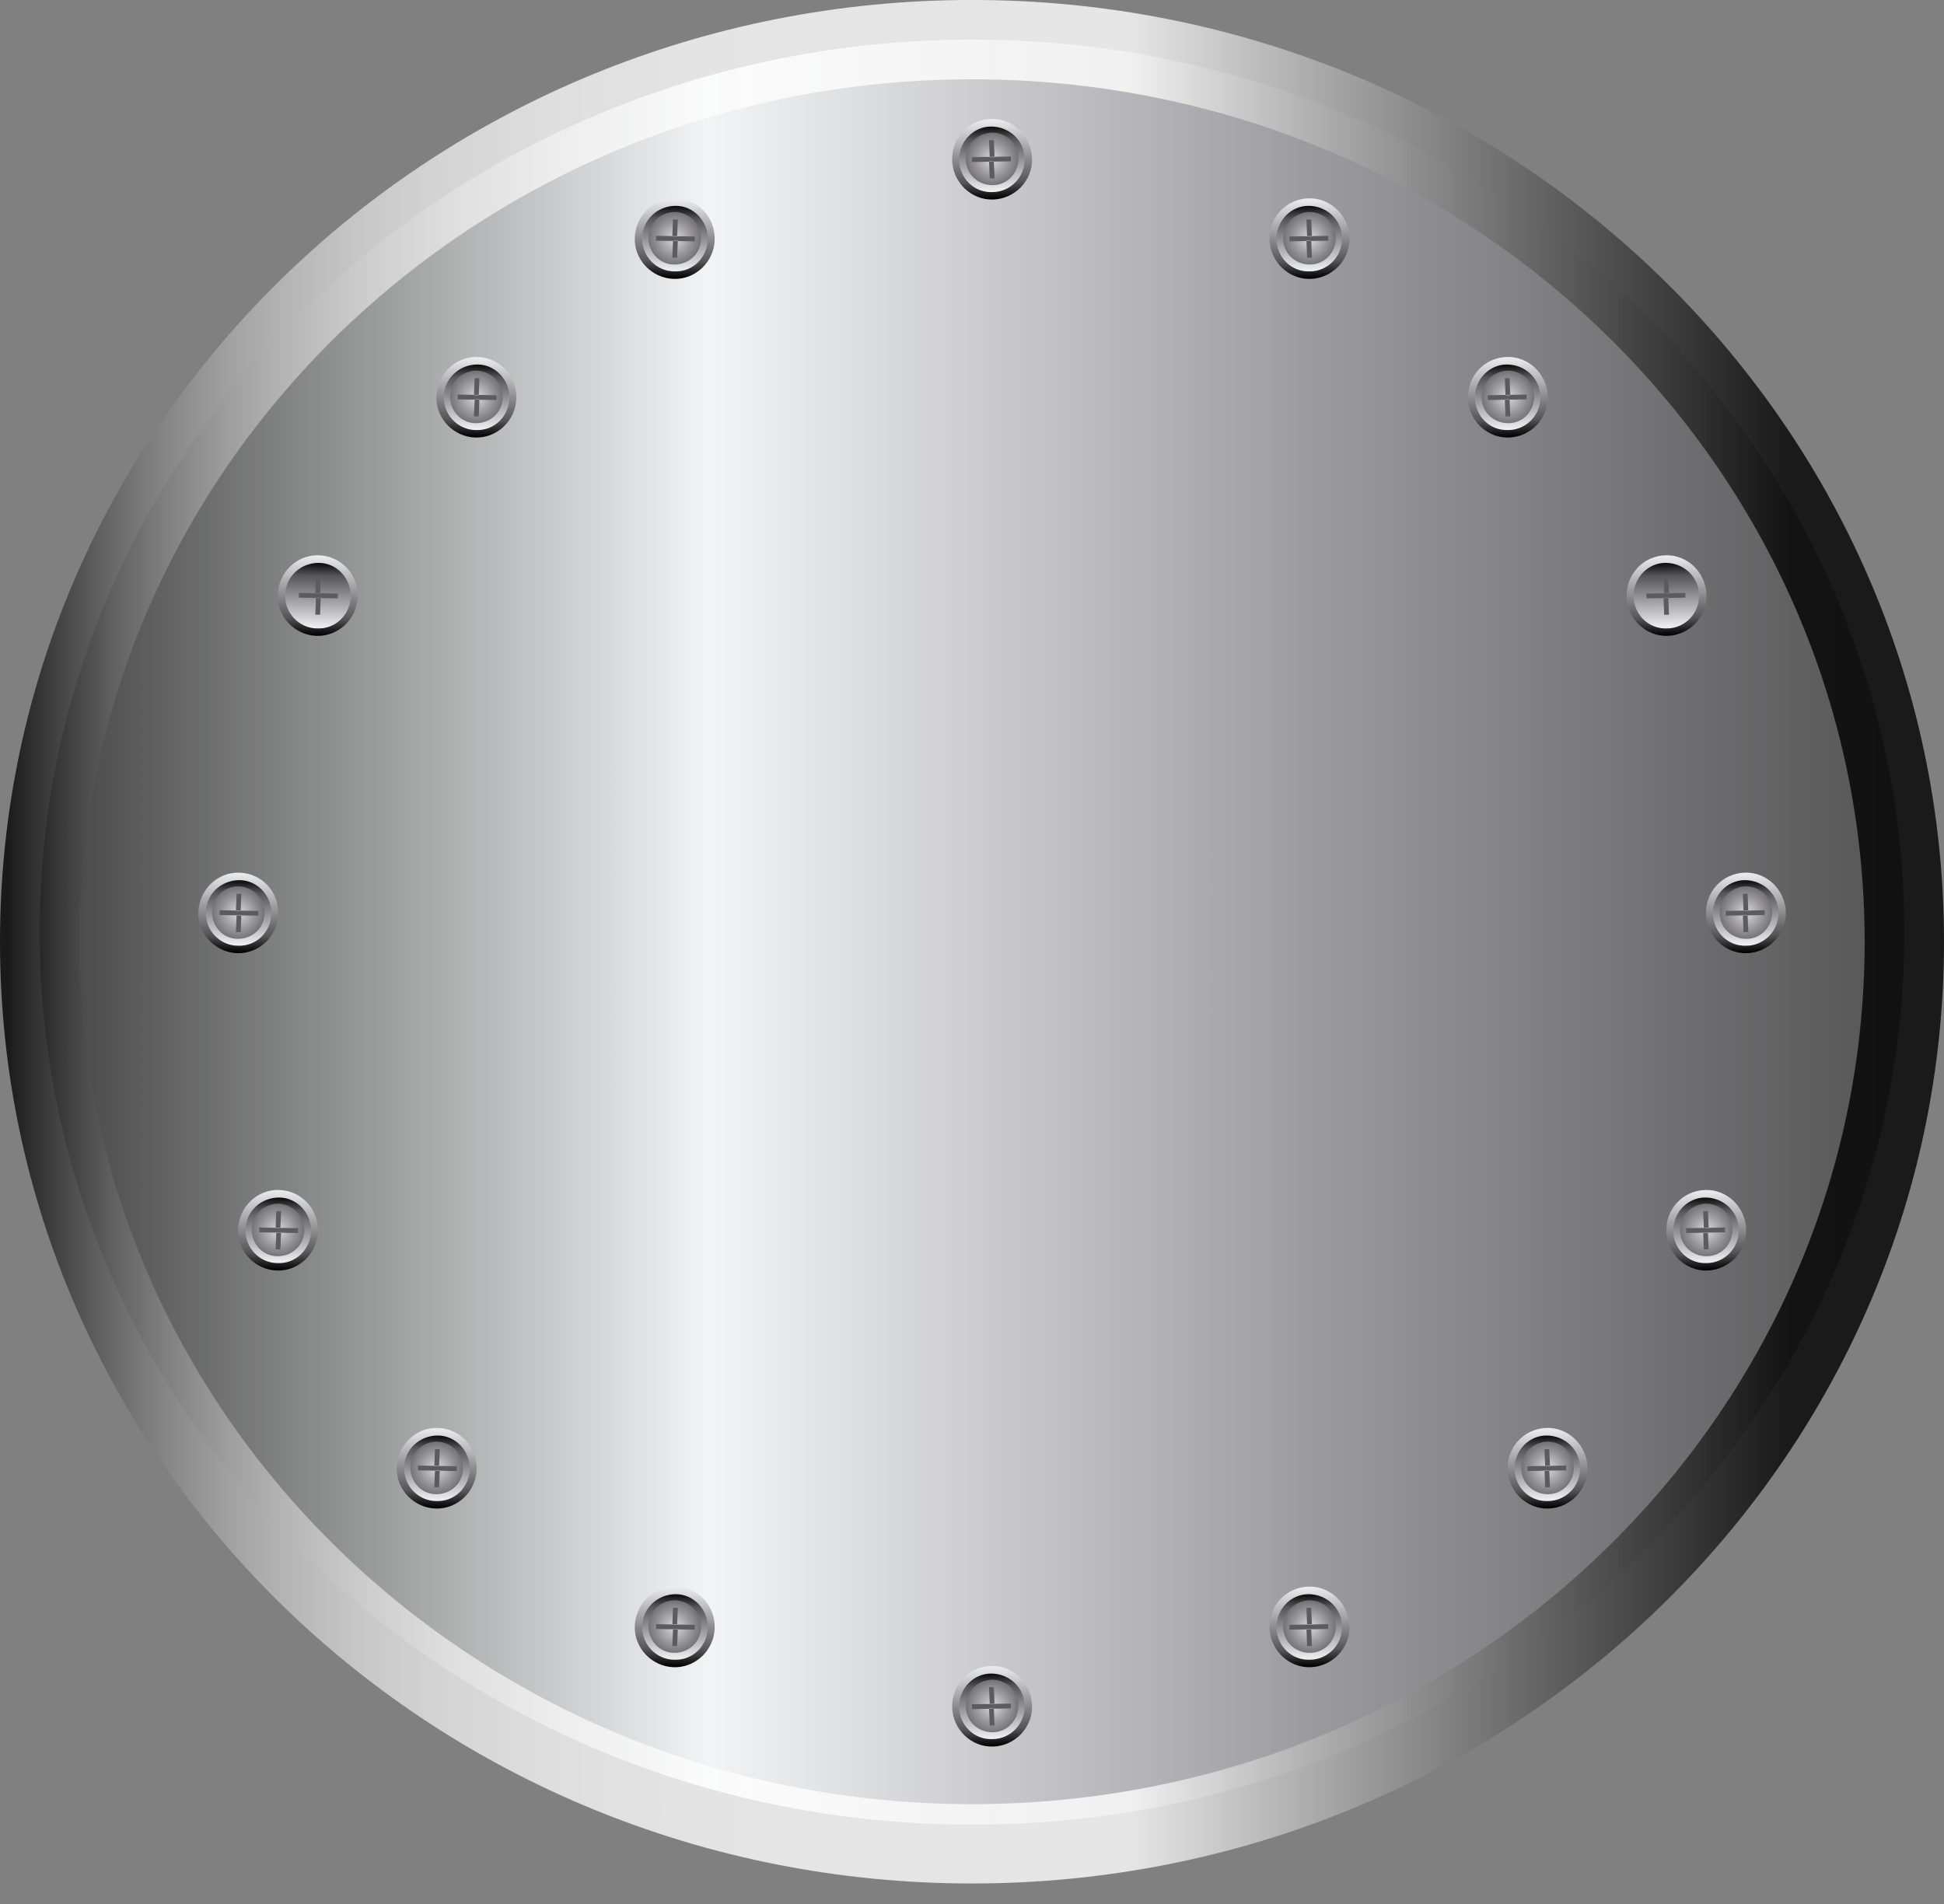 <svg width="49" height="48" viewBox="0 0 49 48" fill="none" xmlns="http://www.w3.org/2000/svg">
<rect x="0" y="0" width="49" height="48" fill="#808080" stroke="none"/>
<path d="M24.5 46C37.479 46 48 35.926 48 23.499C48 11.073 37.479 0.999 24.5 0.999C11.521 0.999 1 11.073 1 23.499C1 35.926 11.521 46 24.5 46Z" fill="url(#paint0_linear)"/>
<path opacity="0.8" d="M24.5 46.483C37.479 46.483 48 36.301 48 23.741C48 11.181 37.479 0.999 24.5 0.999C11.521 0.999 1 11.181 1 23.741C1 36.301 11.521 46.483 24.5 46.483Z" stroke="url(#paint1_linear)" stroke-width="2" stroke-miterlimit="10"/>
<path d="M24.982 2.999C25.532 2.982 25.997 3.43 26.014 3.998C26.031 4.549 25.584 5.013 25.033 5.03C24.482 5.048 24.018 4.6 24 4.049C23.983 3.481 24.414 3.017 24.982 2.999Z" fill="url(#paint2_linear)"/>
<path d="M24.982 3.19C25.446 3.19 25.825 3.552 25.825 3.999C25.842 4.464 25.463 4.843 25.016 4.843C24.551 4.86 24.19 4.498 24.173 4.034C24.173 3.569 24.534 3.19 24.982 3.19Z" fill="url(#paint3_linear)"/>
<path d="M24.999 3.343C25.36 3.343 25.67 3.618 25.67 3.997C25.67 4.358 25.395 4.668 25.016 4.668C24.654 4.668 24.345 4.393 24.345 4.014C24.345 3.653 24.62 3.36 24.999 3.343Z" fill="url(#paint4_radial)"/>
<path d="M25.481 3.946V4.067L24.5 4.084V3.963L25.481 3.946ZM25.05 3.533H24.93L24.947 3.963H25.068L25.05 3.533ZM25.05 4.067H24.93L24.947 4.497H25.068L25.05 4.067Z" fill="#5C5B5F"/>
<path d="M24.982 42.001C25.532 41.983 25.997 42.431 26.014 42.999C26.031 43.55 25.584 44.014 25.033 44.031C24.482 44.049 24.018 43.601 24 43.05C23.983 42.482 24.414 42.018 24.982 42.001Z" fill="url(#paint5_linear)"/>
<path d="M24.982 42.191C25.446 42.191 25.825 42.553 25.825 43C25.842 43.465 25.463 43.844 25.016 43.844C24.551 43.861 24.19 43.499 24.173 43.035C24.173 42.57 24.534 42.191 24.982 42.191Z" fill="url(#paint6_linear)"/>
<path d="M24.999 42.345C25.36 42.345 25.67 42.62 25.67 42.999C25.67 43.36 25.395 43.67 25.016 43.67C24.654 43.67 24.345 43.395 24.345 43.016C24.345 42.654 24.62 42.362 24.999 42.345Z" fill="url(#paint7_radial)"/>
<path d="M25.481 42.948V43.069L24.5 43.086V42.965L25.481 42.948ZM25.05 42.535H24.93L24.947 42.965H25.068L25.05 42.535ZM25.05 43.069H24.93L24.947 43.499H25.068L25.05 43.069Z" fill="#5C5B5F"/>
<path d="M32.981 5C33.532 4.983 33.997 5.431 34.014 5.999C34.031 6.55 33.584 7.014 33.033 7.031C32.482 7.049 32.018 6.601 32.001 6.05C31.983 5.482 32.414 5.018 32.981 5Z" fill="url(#paint8_linear)"/>
<path d="M32.981 5.189C33.446 5.189 33.825 5.551 33.825 5.998C33.842 6.463 33.464 6.842 33.016 6.842C32.551 6.859 32.19 6.498 32.173 6.033C32.173 5.568 32.534 5.189 32.981 5.189Z" fill="url(#paint9_linear)"/>
<path d="M32.999 5.344C33.36 5.344 33.67 5.619 33.67 5.998C33.67 6.359 33.395 6.669 33.016 6.669C32.654 6.669 32.345 6.394 32.345 6.015C32.345 5.654 32.62 5.361 32.999 5.344Z" fill="url(#paint10_radial)"/>
<path d="M33.481 5.946V6.067L32.5 6.084V5.963L33.481 5.946ZM33.05 5.533H32.93L32.947 5.963H33.068L33.05 5.533ZM33.05 6.067H32.93L32.947 6.497H33.068L33.05 6.067Z" fill="#5C5B5F"/>
<path d="M37.981 8.999C38.532 8.982 38.997 9.43 39.014 9.998C39.031 10.549 38.584 11.013 38.033 11.03C37.482 11.048 37.018 10.6 37.001 10.049C36.983 9.481 37.414 9.017 37.981 8.999Z" fill="url(#paint11_linear)"/>
<path d="M37.981 9.189C38.446 9.189 38.825 9.551 38.825 9.998C38.842 10.463 38.464 10.842 38.016 10.842C37.551 10.859 37.19 10.498 37.173 10.033C37.173 9.568 37.534 9.189 37.981 9.189Z" fill="url(#paint12_linear)"/>
<path d="M37.999 9.344C38.36 9.344 38.67 9.619 38.67 9.998C38.67 10.359 38.395 10.669 38.016 10.669C37.654 10.669 37.345 10.394 37.345 10.015C37.345 9.654 37.62 9.361 37.999 9.344Z" fill="url(#paint13_radial)"/>
<path d="M38.481 9.947V10.068L37.5 10.085V9.964L38.481 9.947ZM38.05 9.534H37.93L37.947 9.964H38.068L38.05 9.534ZM38.05 10.068H37.93L37.947 10.498H38.068L38.05 10.068Z" fill="#5C5B5F"/>
<path d="M41.981 13.999C42.532 13.982 42.997 14.43 43.014 14.998C43.031 15.549 42.584 16.013 42.033 16.03C41.482 16.048 41.018 15.6 41.001 15.049C40.983 14.481 41.414 14.017 41.981 13.999Z" fill="url(#paint14_linear)"/>
<path d="M41.981 14.19C42.446 14.19 42.825 14.552 42.825 14.999C42.842 15.464 42.464 15.843 42.016 15.843C41.551 15.86 41.19 15.498 41.173 15.034C41.173 14.569 41.534 14.19 41.981 14.19Z" fill="url(#paint15_linear)"/>
<path d="M42.481 14.946V15.067L41.5 15.084V14.963L42.481 14.946ZM42.05 14.533H41.93L41.947 14.963H42.068L42.05 14.533ZM42.05 15.067H41.93L41.947 15.497H42.068L42.05 15.067Z" fill="#5C5B5F"/>
<path d="M38.981 35.999C39.532 35.982 39.997 36.43 40.014 36.998C40.031 37.548 39.584 38.013 39.033 38.031C38.482 38.048 38.018 37.6 38.001 37.049C37.983 36.481 38.414 36.017 38.981 35.999Z" fill="url(#paint16_linear)"/>
<path d="M38.981 36.19C39.446 36.19 39.825 36.551 39.825 36.998C39.842 37.463 39.464 37.842 39.016 37.842C38.551 37.859 38.19 37.498 38.173 37.033C38.173 36.568 38.534 36.19 38.981 36.19Z" fill="url(#paint17_linear)"/>
<path d="M38.999 36.344C39.36 36.344 39.67 36.619 39.67 36.998C39.67 37.359 39.395 37.669 39.016 37.669C38.654 37.669 38.345 37.394 38.345 37.015C38.345 36.654 38.62 36.361 38.999 36.344Z" fill="url(#paint18_radial)"/>
<path d="M39.481 36.947V37.068L38.499 37.085V36.965L39.481 36.947ZM39.05 36.534H38.93L38.947 36.965H39.068L39.05 36.534ZM39.05 37.068H38.93L38.947 37.498H39.068L39.05 37.068Z" fill="#5C5B5F"/>
<path d="M32.981 39.999C33.532 39.982 33.997 40.43 34.014 40.998C34.031 41.548 33.584 42.013 33.033 42.031C32.482 42.048 32.018 41.6 32.001 41.049C31.983 40.481 32.414 40.017 32.981 39.999Z" fill="url(#paint19_linear)"/>
<path d="M32.981 40.19C33.446 40.19 33.825 40.551 33.825 40.998C33.842 41.463 33.464 41.842 33.016 41.842C32.551 41.859 32.19 41.498 32.173 41.033C32.173 40.568 32.534 40.19 32.981 40.19Z" fill="url(#paint20_linear)"/>
<path d="M32.999 40.344C33.36 40.344 33.67 40.619 33.67 40.998C33.67 41.359 33.395 41.669 33.016 41.669C32.654 41.669 32.345 41.394 32.345 41.015C32.345 40.654 32.62 40.361 32.999 40.344Z" fill="url(#paint21_radial)"/>
<path d="M33.481 40.946V41.067L32.5 41.084V40.964L33.481 40.946ZM33.05 40.533H32.93L32.947 40.964H33.068L33.05 40.533ZM33.05 41.067H32.93L32.947 41.497H33.068L33.05 41.067Z" fill="#5C5B5F"/>
<path d="M43.981 22C44.532 21.982 44.997 22.43 45.014 22.998C45.031 23.549 44.584 24.013 44.033 24.03C43.482 24.048 43.017 23.6 43 23.049C42.983 22.481 43.413 22.017 43.981 22Z" fill="url(#paint22_linear)"/>
<path d="M43.981 22.189C44.446 22.189 44.825 22.551 44.825 22.998C44.842 23.463 44.464 23.842 44.016 23.842C43.551 23.859 43.19 23.497 43.173 23.033C43.173 22.568 43.534 22.189 43.981 22.189Z" fill="url(#paint23_linear)"/>
<path d="M43.999 22.344C44.36 22.344 44.67 22.619 44.67 22.998C44.67 23.359 44.395 23.669 44.016 23.669C43.654 23.669 43.345 23.394 43.345 23.015C43.345 22.654 43.62 22.361 43.999 22.344Z" fill="url(#paint24_radial)"/>
<path d="M44.481 22.947V23.068L43.499 23.085V22.965L44.481 22.947ZM44.05 22.534H43.93L43.947 22.965H44.068L44.05 22.534ZM44.05 23.068H43.93L43.947 23.498H44.068L44.05 23.068Z" fill="#5C5B5F"/>
<path d="M42.982 30C43.532 29.982 43.997 30.43 44.014 30.998C44.032 31.549 43.584 32.013 43.033 32.031C42.483 32.048 42.018 31.6 42.001 31.049C41.983 30.481 42.414 30.017 42.982 30Z" fill="url(#paint25_linear)"/>
<path d="M42.981 30.19C43.446 30.19 43.825 30.552 43.825 30.999C43.842 31.464 43.464 31.843 43.016 31.843C42.551 31.86 42.19 31.498 42.173 31.034C42.173 30.569 42.534 30.19 42.981 30.19Z" fill="url(#paint26_linear)"/>
<path d="M42.999 30.345C43.36 30.345 43.67 30.62 43.67 30.999C43.67 31.36 43.395 31.67 43.016 31.67C42.654 31.67 42.345 31.395 42.345 31.016C42.345 30.654 42.62 30.362 42.999 30.345Z" fill="url(#paint27_radial)"/>
<path d="M43.481 30.946V31.067L42.5 31.084V30.963L43.481 30.946ZM43.05 30.533H42.93L42.947 30.963H43.068L43.05 30.533ZM43.05 31.067H42.93L42.947 31.497H43.068L43.05 31.067Z" fill="#5C5B5F"/>
<path d="M17.033 5C16.482 4.983 16.018 5.431 16 5.999C15.983 6.55 16.431 7.014 16.982 7.031C17.532 7.049 17.997 6.601 18.014 6.05C18.031 5.482 17.601 5.018 17.033 5Z" fill="url(#paint28_linear)"/>
<path d="M17.033 5.189C16.568 5.189 16.19 5.551 16.19 5.998C16.173 6.463 16.551 6.842 16.999 6.842C17.463 6.859 17.825 6.498 17.842 6.033C17.842 5.568 17.481 5.189 17.033 5.189Z" fill="url(#paint29_linear)"/>
<path d="M17.016 5.344C16.654 5.344 16.345 5.619 16.345 5.998C16.345 6.359 16.62 6.669 16.999 6.669C17.36 6.669 17.67 6.394 17.67 6.015C17.67 5.654 17.395 5.361 17.016 5.344Z" fill="url(#paint30_radial)"/>
<path d="M16.534 5.946V6.067L17.515 6.084V5.963L16.534 5.946ZM16.964 5.533H17.085L17.067 5.963H16.947L16.964 5.533ZM16.964 6.067H17.085L17.067 6.497H16.947L16.964 6.067Z" fill="#5C5B5F"/>
<path d="M12.033 8.999C11.482 8.982 11.017 9.43 11 9.998C10.983 10.549 11.431 11.013 11.981 11.03C12.532 11.048 12.997 10.6 13.014 10.049C13.031 9.481 12.601 9.017 12.033 8.999Z" fill="url(#paint31_linear)"/>
<path d="M12.033 9.189C11.568 9.189 11.19 9.551 11.19 9.998C11.173 10.463 11.551 10.842 11.999 10.842C12.463 10.859 12.825 10.498 12.842 10.033C12.842 9.568 12.481 9.189 12.033 9.189Z" fill="url(#paint32_linear)"/>
<path d="M12.016 9.344C11.655 9.344 11.345 9.619 11.345 9.998C11.345 10.359 11.62 10.669 11.999 10.669C12.36 10.669 12.67 10.394 12.67 10.015C12.67 9.654 12.395 9.361 12.016 9.344Z" fill="url(#paint33_radial)"/>
<path d="M11.534 9.947V10.068L12.515 10.085V9.964L11.534 9.947ZM11.964 9.534H12.084L12.067 9.964H11.947L11.964 9.534ZM11.964 10.068H12.084L12.067 10.498H11.947L11.964 10.068Z" fill="#5C5B5F"/>
<path d="M8.033 13.999C7.482 13.982 7.018 14.43 7 14.998C6.983 15.549 7.431 16.013 7.981 16.03C8.532 16.048 8.997 15.6 9.014 15.049C9.031 14.481 8.601 14.017 8.033 13.999Z" fill="url(#paint34_linear)"/>
<path d="M8.033 14.19C7.568 14.19 7.19 14.552 7.19 14.999C7.173 15.464 7.551 15.843 7.999 15.843C8.463 15.86 8.825 15.498 8.842 15.034C8.842 14.569 8.481 14.19 8.033 14.19Z" fill="url(#paint35_linear)"/>
<path d="M7.534 14.946V15.067L8.515 15.084V14.963L7.534 14.946ZM7.964 14.533H8.085L8.068 14.963H7.947L7.964 14.533ZM7.964 15.067H8.085L8.068 15.497H7.947L7.964 15.067Z" fill="#5C5B5F"/>
<path d="M11.033 35.999C10.483 35.982 10.018 36.43 10.001 36.998C9.983 37.548 10.431 38.013 10.982 38.031C11.533 38.048 11.997 37.6 12.014 37.049C12.032 36.481 11.601 36.017 11.033 35.999Z" fill="url(#paint36_linear)"/>
<path d="M11.033 36.19C10.568 36.19 10.19 36.551 10.19 36.998C10.173 37.463 10.551 37.842 10.999 37.842C11.463 37.859 11.825 37.498 11.842 37.033C11.842 36.568 11.481 36.19 11.033 36.19Z" fill="url(#paint37_linear)"/>
<path d="M11.016 36.344C10.655 36.344 10.345 36.619 10.345 36.998C10.345 37.359 10.62 37.669 10.999 37.669C11.36 37.669 11.67 37.394 11.67 37.015C11.67 36.654 11.395 36.361 11.016 36.344Z" fill="url(#paint38_radial)"/>
<path d="M10.534 36.947V37.068L11.515 37.085V36.965L10.534 36.947ZM10.964 36.534H11.085L11.067 36.965H10.947L10.964 36.534ZM10.964 37.068H11.085L11.067 37.498H10.947L10.964 37.068Z" fill="#5C5B5F"/>
<path d="M17.033 39.999C16.482 39.982 16.018 40.43 16 40.998C15.983 41.548 16.431 42.013 16.982 42.031C17.532 42.048 17.997 41.6 18.014 41.049C18.031 40.481 17.601 40.017 17.033 39.999Z" fill="url(#paint39_linear)"/>
<path d="M17.033 40.19C16.568 40.19 16.19 40.551 16.19 40.998C16.173 41.463 16.551 41.842 16.999 41.842C17.463 41.859 17.825 41.498 17.842 41.033C17.842 40.568 17.481 40.19 17.033 40.19Z" fill="url(#paint40_linear)"/>
<path d="M17.016 40.344C16.654 40.344 16.345 40.619 16.345 40.998C16.345 41.359 16.62 41.669 16.999 41.669C17.36 41.669 17.67 41.394 17.67 41.015C17.67 40.654 17.395 40.361 17.016 40.344Z" fill="url(#paint41_radial)"/>
<path d="M16.534 40.946V41.067L17.515 41.084V40.964L16.534 40.946ZM16.964 40.533H17.085L17.067 40.964H16.947L16.964 40.533ZM16.964 41.067H17.085L17.067 41.497H16.947L16.964 41.067Z" fill="#5C5B5F"/>
<path d="M6.033 22C5.482 21.982 5.018 22.43 5 22.998C4.983 23.549 5.431 24.013 5.981 24.03C6.532 24.048 6.997 23.6 7.014 23.049C7.031 22.481 6.601 22.017 6.033 22Z" fill="url(#paint42_linear)"/>
<path d="M6.033 22.189C5.569 22.189 5.19 22.551 5.19 22.998C5.173 23.463 5.551 23.842 5.999 23.842C6.464 23.859 6.825 23.497 6.842 23.033C6.842 22.568 6.481 22.189 6.033 22.189Z" fill="url(#paint43_linear)"/>
<path d="M6.016 22.344C5.655 22.344 5.345 22.619 5.345 22.998C5.345 23.359 5.62 23.669 5.999 23.669C6.36 23.669 6.67 23.394 6.67 23.015C6.67 22.654 6.395 22.361 6.016 22.344Z" fill="url(#paint44_radial)"/>
<path d="M5.534 22.947V23.068L6.515 23.085V22.965L5.534 22.947ZM5.964 22.534H6.084L6.067 22.965H5.947L5.964 22.534ZM5.964 23.068H6.084L6.067 23.498H5.947L5.964 23.068Z" fill="#5C5B5F"/>
<path d="M7.033 30C6.482 29.982 6.017 30.43 6 30.998C5.983 31.549 6.43 32.013 6.981 32.031C7.532 32.048 7.997 31.6 8.014 31.049C8.031 30.481 7.601 30.017 7.033 30Z" fill="url(#paint45_linear)"/>
<path d="M7.033 30.19C6.568 30.19 6.19 30.552 6.19 30.999C6.173 31.464 6.551 31.843 6.999 31.843C7.463 31.86 7.825 31.498 7.842 31.034C7.842 30.569 7.481 30.19 7.033 30.19Z" fill="url(#paint46_linear)"/>
<path d="M7.016 30.345C6.654 30.345 6.345 30.62 6.345 30.999C6.345 31.36 6.62 31.67 6.999 31.67C7.36 31.67 7.67 31.395 7.67 31.016C7.67 30.654 7.395 30.362 7.016 30.345Z" fill="url(#paint47_radial)"/>
<path d="M6.534 30.946V31.067L7.515 31.084V30.963L6.534 30.946ZM6.964 30.533H7.085L7.067 30.963H6.947L6.964 30.533ZM6.964 31.067H7.085L7.067 31.497H6.947L6.964 31.067Z" fill="#5C5B5F"/>
<defs>
<linearGradient id="paint0_linear" x1="48.004" y1="23.499" x2="0.996" y2="23.499" gradientUnits="userSpaceOnUse">
<stop stop-color="#545454"/>
<stop offset="0.312" stop-color="#9A999E"/>
<stop offset="0.641" stop-color="#F3F4F5"/>
<stop offset="1" stop-color="#414141"/>
</linearGradient>
<linearGradient id="paint1_linear" x1="0.179" y1="23.741" x2="48.821" y2="23.741" gradientUnits="userSpaceOnUse">
<stop/>
<stop offset="0.004" stop-color="#090909"/>
<stop offset="0.028" stop-color="#373737"/>
<stop offset="0.054" stop-color="#626262"/>
<stop offset="0.083" stop-color="#888888"/>
<stop offset="0.114" stop-color="#A8A8A8"/>
<stop offset="0.148" stop-color="#C4C4C4"/>
<stop offset="0.186" stop-color="#DADADA"/>
<stop offset="0.232" stop-color="#EBEBEB"/>
<stop offset="0.287" stop-color="#F6F6F6"/>
<stop offset="0.365" stop-color="#FDFDFD"/>
<stop offset="0.582" stop-color="white"/>
<stop offset="0.669" stop-color="#BBBBBB"/>
<stop offset="0.846" stop-color="#363636"/>
<stop offset="0.923"/>
</linearGradient>
<linearGradient id="paint2_linear" x1="25.021" y1="5.019" x2="24.978" y2="2.997" gradientUnits="userSpaceOnUse">
<stop/>
<stop offset="0.213" stop-color="#555558"/>
<stop offset="0.692" stop-color="#B1B1B6"/>
<stop offset="1" stop-color="#EDEEF0"/>
</linearGradient>
<linearGradient id="paint3_linear" x1="25.025" y1="4.812" x2="24.99" y2="3.152" gradientUnits="userSpaceOnUse">
<stop stop-color="#EDEEF0"/>
<stop offset="0.308" stop-color="#B1B1B6"/>
<stop offset="0.787" stop-color="#555558"/>
<stop offset="1"/>
</linearGradient>
<radialGradient id="paint4_radial" cx="0" cy="0" r="1" gradientUnits="userSpaceOnUse" gradientTransform="translate(25.011 4.018) rotate(-91.207) scale(0.665)">
<stop stop-color="#D8DADE"/>
<stop offset="0.65" stop-color="#969499"/>
<stop offset="1" stop-color="#737377"/>
</radialGradient>
<linearGradient id="paint5_linear" x1="25.021" y1="44.02" x2="24.978" y2="41.998" gradientUnits="userSpaceOnUse">
<stop/>
<stop offset="0.213" stop-color="#555558"/>
<stop offset="0.692" stop-color="#B1B1B6"/>
<stop offset="1" stop-color="#EDEEF0"/>
</linearGradient>
<linearGradient id="paint6_linear" x1="25.025" y1="43.813" x2="24.99" y2="42.153" gradientUnits="userSpaceOnUse">
<stop stop-color="#EDEEF0"/>
<stop offset="0.308" stop-color="#B1B1B6"/>
<stop offset="0.787" stop-color="#555558"/>
<stop offset="1"/>
</linearGradient>
<radialGradient id="paint7_radial" cx="0" cy="0" r="1" gradientUnits="userSpaceOnUse" gradientTransform="translate(25.011 43.02) rotate(-91.207) scale(0.665)">
<stop stop-color="#D8DADE"/>
<stop offset="0.65" stop-color="#969499"/>
<stop offset="1" stop-color="#737377"/>
</radialGradient>
<linearGradient id="paint8_linear" x1="33.021" y1="7.02" x2="32.978" y2="4.998" gradientUnits="userSpaceOnUse">
<stop/>
<stop offset="0.213" stop-color="#555558"/>
<stop offset="0.692" stop-color="#B1B1B6"/>
<stop offset="1" stop-color="#EDEEF0"/>
</linearGradient>
<linearGradient id="paint9_linear" x1="33.025" y1="6.811" x2="32.99" y2="5.151" gradientUnits="userSpaceOnUse">
<stop stop-color="#EDEEF0"/>
<stop offset="0.308" stop-color="#B1B1B6"/>
<stop offset="0.787" stop-color="#555558"/>
<stop offset="1"/>
</linearGradient>
<radialGradient id="paint10_radial" cx="0" cy="0" r="1" gradientUnits="userSpaceOnUse" gradientTransform="translate(33.011 6.019) rotate(-91.207) scale(0.665)">
<stop stop-color="#D8DADE"/>
<stop offset="0.65" stop-color="#969499"/>
<stop offset="1" stop-color="#737377"/>
</radialGradient>
<linearGradient id="paint11_linear" x1="38.021" y1="11.019" x2="37.978" y2="8.997" gradientUnits="userSpaceOnUse">
<stop/>
<stop offset="0.213" stop-color="#555558"/>
<stop offset="0.692" stop-color="#B1B1B6"/>
<stop offset="1" stop-color="#EDEEF0"/>
</linearGradient>
<linearGradient id="paint12_linear" x1="38.025" y1="10.811" x2="37.99" y2="9.151" gradientUnits="userSpaceOnUse">
<stop stop-color="#EDEEF0"/>
<stop offset="0.308" stop-color="#B1B1B6"/>
<stop offset="0.787" stop-color="#555558"/>
<stop offset="1"/>
</linearGradient>
<radialGradient id="paint13_radial" cx="0" cy="0" r="1" gradientUnits="userSpaceOnUse" gradientTransform="translate(38.011 10.019) rotate(-91.207) scale(0.665)">
<stop stop-color="#D8DADE"/>
<stop offset="0.65" stop-color="#969499"/>
<stop offset="1" stop-color="#737377"/>
</radialGradient>
<linearGradient id="paint14_linear" x1="42.021" y1="16.019" x2="41.978" y2="13.997" gradientUnits="userSpaceOnUse">
<stop/>
<stop offset="0.213" stop-color="#555558"/>
<stop offset="0.692" stop-color="#B1B1B6"/>
<stop offset="1" stop-color="#EDEEF0"/>
</linearGradient>
<linearGradient id="paint15_linear" x1="42.025" y1="15.812" x2="41.99" y2="14.152" gradientUnits="userSpaceOnUse">
<stop stop-color="#EDEEF0"/>
<stop offset="0.308" stop-color="#B1B1B6"/>
<stop offset="0.787" stop-color="#555558"/>
<stop offset="1"/>
</linearGradient>
<linearGradient id="paint16_linear" x1="39.021" y1="38.019" x2="38.978" y2="35.997" gradientUnits="userSpaceOnUse">
<stop/>
<stop offset="0.213" stop-color="#555558"/>
<stop offset="0.692" stop-color="#B1B1B6"/>
<stop offset="1" stop-color="#EDEEF0"/>
</linearGradient>
<linearGradient id="paint17_linear" x1="39.025" y1="37.811" x2="38.99" y2="36.151" gradientUnits="userSpaceOnUse">
<stop stop-color="#EDEEF0"/>
<stop offset="0.308" stop-color="#B1B1B6"/>
<stop offset="0.787" stop-color="#555558"/>
<stop offset="1"/>
</linearGradient>
<radialGradient id="paint18_radial" cx="0" cy="0" r="1" gradientUnits="userSpaceOnUse" gradientTransform="translate(39.011 37.019) rotate(-91.207) scale(0.665)">
<stop stop-color="#D8DADE"/>
<stop offset="0.65" stop-color="#969499"/>
<stop offset="1" stop-color="#737377"/>
</radialGradient>
<linearGradient id="paint19_linear" x1="33.021" y1="42.019" x2="32.978" y2="39.997" gradientUnits="userSpaceOnUse">
<stop/>
<stop offset="0.213" stop-color="#555558"/>
<stop offset="0.692" stop-color="#B1B1B6"/>
<stop offset="1" stop-color="#EDEEF0"/>
</linearGradient>
<linearGradient id="paint20_linear" x1="33.025" y1="41.811" x2="32.99" y2="40.151" gradientUnits="userSpaceOnUse">
<stop stop-color="#EDEEF0"/>
<stop offset="0.308" stop-color="#B1B1B6"/>
<stop offset="0.787" stop-color="#555558"/>
<stop offset="1"/>
</linearGradient>
<radialGradient id="paint21_radial" cx="0" cy="0" r="1" gradientUnits="userSpaceOnUse" gradientTransform="translate(33.011 41.019) rotate(-91.207) scale(0.665)">
<stop stop-color="#D8DADE"/>
<stop offset="0.65" stop-color="#969499"/>
<stop offset="1" stop-color="#737377"/>
</radialGradient>
<linearGradient id="paint22_linear" x1="44.021" y1="24.019" x2="43.978" y2="21.997" gradientUnits="userSpaceOnUse">
<stop/>
<stop offset="0.213" stop-color="#555558"/>
<stop offset="0.692" stop-color="#B1B1B6"/>
<stop offset="1" stop-color="#EDEEF0"/>
</linearGradient>
<linearGradient id="paint23_linear" x1="44.025" y1="23.811" x2="43.99" y2="22.151" gradientUnits="userSpaceOnUse">
<stop stop-color="#EDEEF0"/>
<stop offset="0.308" stop-color="#B1B1B6"/>
<stop offset="0.787" stop-color="#555558"/>
<stop offset="1"/>
</linearGradient>
<radialGradient id="paint24_radial" cx="0" cy="0" r="1" gradientUnits="userSpaceOnUse" gradientTransform="translate(44.011 23.019) rotate(-91.207) scale(0.665)">
<stop stop-color="#D8DADE"/>
<stop offset="0.65" stop-color="#969499"/>
<stop offset="1" stop-color="#737377"/>
</radialGradient>
<linearGradient id="paint25_linear" x1="43.021" y1="32.019" x2="42.978" y2="29.997" gradientUnits="userSpaceOnUse">
<stop/>
<stop offset="0.213" stop-color="#555558"/>
<stop offset="0.692" stop-color="#B1B1B6"/>
<stop offset="1" stop-color="#EDEEF0"/>
</linearGradient>
<linearGradient id="paint26_linear" x1="43.025" y1="31.812" x2="42.99" y2="30.152" gradientUnits="userSpaceOnUse">
<stop stop-color="#EDEEF0"/>
<stop offset="0.308" stop-color="#B1B1B6"/>
<stop offset="0.787" stop-color="#555558"/>
<stop offset="1"/>
</linearGradient>
<radialGradient id="paint27_radial" cx="0" cy="0" r="1" gradientUnits="userSpaceOnUse" gradientTransform="translate(43.011 31.02) rotate(-91.207) scale(0.665)">
<stop stop-color="#D8DADE"/>
<stop offset="0.65" stop-color="#969499"/>
<stop offset="1" stop-color="#737377"/>
</radialGradient>
<linearGradient id="paint28_linear" x1="16.994" y1="7.02" x2="17.036" y2="4.998" gradientUnits="userSpaceOnUse">
<stop/>
<stop offset="0.213" stop-color="#555558"/>
<stop offset="0.692" stop-color="#B1B1B6"/>
<stop offset="1" stop-color="#EDEEF0"/>
</linearGradient>
<linearGradient id="paint29_linear" x1="16.989" y1="6.811" x2="17.024" y2="5.151" gradientUnits="userSpaceOnUse">
<stop stop-color="#EDEEF0"/>
<stop offset="0.308" stop-color="#B1B1B6"/>
<stop offset="0.787" stop-color="#555558"/>
<stop offset="1"/>
</linearGradient>
<radialGradient id="paint30_radial" cx="0" cy="0" r="1" gradientUnits="userSpaceOnUse" gradientTransform="translate(17.003 6.019) rotate(-88.793) scale(0.665)">
<stop stop-color="#D8DADE"/>
<stop offset="0.65" stop-color="#969499"/>
<stop offset="1" stop-color="#737377"/>
</radialGradient>
<linearGradient id="paint31_linear" x1="11.993" y1="11.019" x2="12.036" y2="8.997" gradientUnits="userSpaceOnUse">
<stop/>
<stop offset="0.213" stop-color="#555558"/>
<stop offset="0.692" stop-color="#B1B1B6"/>
<stop offset="1" stop-color="#EDEEF0"/>
</linearGradient>
<linearGradient id="paint32_linear" x1="11.989" y1="10.811" x2="12.024" y2="9.151" gradientUnits="userSpaceOnUse">
<stop stop-color="#EDEEF0"/>
<stop offset="0.308" stop-color="#B1B1B6"/>
<stop offset="0.787" stop-color="#555558"/>
<stop offset="1"/>
</linearGradient>
<radialGradient id="paint33_radial" cx="0" cy="0" r="1" gradientUnits="userSpaceOnUse" gradientTransform="translate(12.003 10.019) rotate(-88.793) scale(0.665)">
<stop stop-color="#D8DADE"/>
<stop offset="0.65" stop-color="#969499"/>
<stop offset="1" stop-color="#737377"/>
</radialGradient>
<linearGradient id="paint34_linear" x1="7.994" y1="16.019" x2="8.036" y2="13.997" gradientUnits="userSpaceOnUse">
<stop/>
<stop offset="0.213" stop-color="#555558"/>
<stop offset="0.692" stop-color="#B1B1B6"/>
<stop offset="1" stop-color="#EDEEF0"/>
</linearGradient>
<linearGradient id="paint35_linear" x1="7.989" y1="15.812" x2="8.024" y2="14.152" gradientUnits="userSpaceOnUse">
<stop stop-color="#EDEEF0"/>
<stop offset="0.308" stop-color="#B1B1B6"/>
<stop offset="0.787" stop-color="#555558"/>
<stop offset="1"/>
</linearGradient>
<linearGradient id="paint36_linear" x1="10.994" y1="38.019" x2="11.037" y2="35.997" gradientUnits="userSpaceOnUse">
<stop/>
<stop offset="0.213" stop-color="#555558"/>
<stop offset="0.692" stop-color="#B1B1B6"/>
<stop offset="1" stop-color="#EDEEF0"/>
</linearGradient>
<linearGradient id="paint37_linear" x1="10.989" y1="37.811" x2="11.024" y2="36.151" gradientUnits="userSpaceOnUse">
<stop stop-color="#EDEEF0"/>
<stop offset="0.308" stop-color="#B1B1B6"/>
<stop offset="0.787" stop-color="#555558"/>
<stop offset="1"/>
</linearGradient>
<radialGradient id="paint38_radial" cx="0" cy="0" r="1" gradientUnits="userSpaceOnUse" gradientTransform="translate(11.003 37.019) rotate(-88.793) scale(0.665)">
<stop stop-color="#D8DADE"/>
<stop offset="0.65" stop-color="#969499"/>
<stop offset="1" stop-color="#737377"/>
</radialGradient>
<linearGradient id="paint39_linear" x1="16.994" y1="42.019" x2="17.036" y2="39.997" gradientUnits="userSpaceOnUse">
<stop/>
<stop offset="0.213" stop-color="#555558"/>
<stop offset="0.692" stop-color="#B1B1B6"/>
<stop offset="1" stop-color="#EDEEF0"/>
</linearGradient>
<linearGradient id="paint40_linear" x1="16.989" y1="41.811" x2="17.024" y2="40.151" gradientUnits="userSpaceOnUse">
<stop stop-color="#EDEEF0"/>
<stop offset="0.308" stop-color="#B1B1B6"/>
<stop offset="0.787" stop-color="#555558"/>
<stop offset="1"/>
</linearGradient>
<radialGradient id="paint41_radial" cx="0" cy="0" r="1" gradientUnits="userSpaceOnUse" gradientTransform="translate(17.003 41.019) rotate(-88.793) scale(0.665)">
<stop stop-color="#D8DADE"/>
<stop offset="0.65" stop-color="#969499"/>
<stop offset="1" stop-color="#737377"/>
</radialGradient>
<linearGradient id="paint42_linear" x1="5.994" y1="24.019" x2="6.036" y2="21.997" gradientUnits="userSpaceOnUse">
<stop/>
<stop offset="0.213" stop-color="#555558"/>
<stop offset="0.692" stop-color="#B1B1B6"/>
<stop offset="1" stop-color="#EDEEF0"/>
</linearGradient>
<linearGradient id="paint43_linear" x1="5.99" y1="23.811" x2="6.025" y2="22.151" gradientUnits="userSpaceOnUse">
<stop stop-color="#EDEEF0"/>
<stop offset="0.308" stop-color="#B1B1B6"/>
<stop offset="0.787" stop-color="#555558"/>
<stop offset="1"/>
</linearGradient>
<radialGradient id="paint44_radial" cx="0" cy="0" r="1" gradientUnits="userSpaceOnUse" gradientTransform="translate(6.003 23.019) rotate(-88.793) scale(0.665)">
<stop stop-color="#D8DADE"/>
<stop offset="0.65" stop-color="#969499"/>
<stop offset="1" stop-color="#737377"/>
</radialGradient>
<linearGradient id="paint45_linear" x1="6.994" y1="32.019" x2="7.036" y2="29.997" gradientUnits="userSpaceOnUse">
<stop/>
<stop offset="0.213" stop-color="#555558"/>
<stop offset="0.692" stop-color="#B1B1B6"/>
<stop offset="1" stop-color="#EDEEF0"/>
</linearGradient>
<linearGradient id="paint46_linear" x1="6.989" y1="31.812" x2="7.024" y2="30.152" gradientUnits="userSpaceOnUse">
<stop stop-color="#EDEEF0"/>
<stop offset="0.308" stop-color="#B1B1B6"/>
<stop offset="0.787" stop-color="#555558"/>
<stop offset="1"/>
</linearGradient>
<radialGradient id="paint47_radial" cx="0" cy="0" r="1" gradientUnits="userSpaceOnUse" gradientTransform="translate(7.003 31.02) rotate(-88.793) scale(0.665)">
<stop stop-color="#D8DADE"/>
<stop offset="0.65" stop-color="#969499"/>
<stop offset="1" stop-color="#737377"/>
</radialGradient>
</defs>
</svg>
